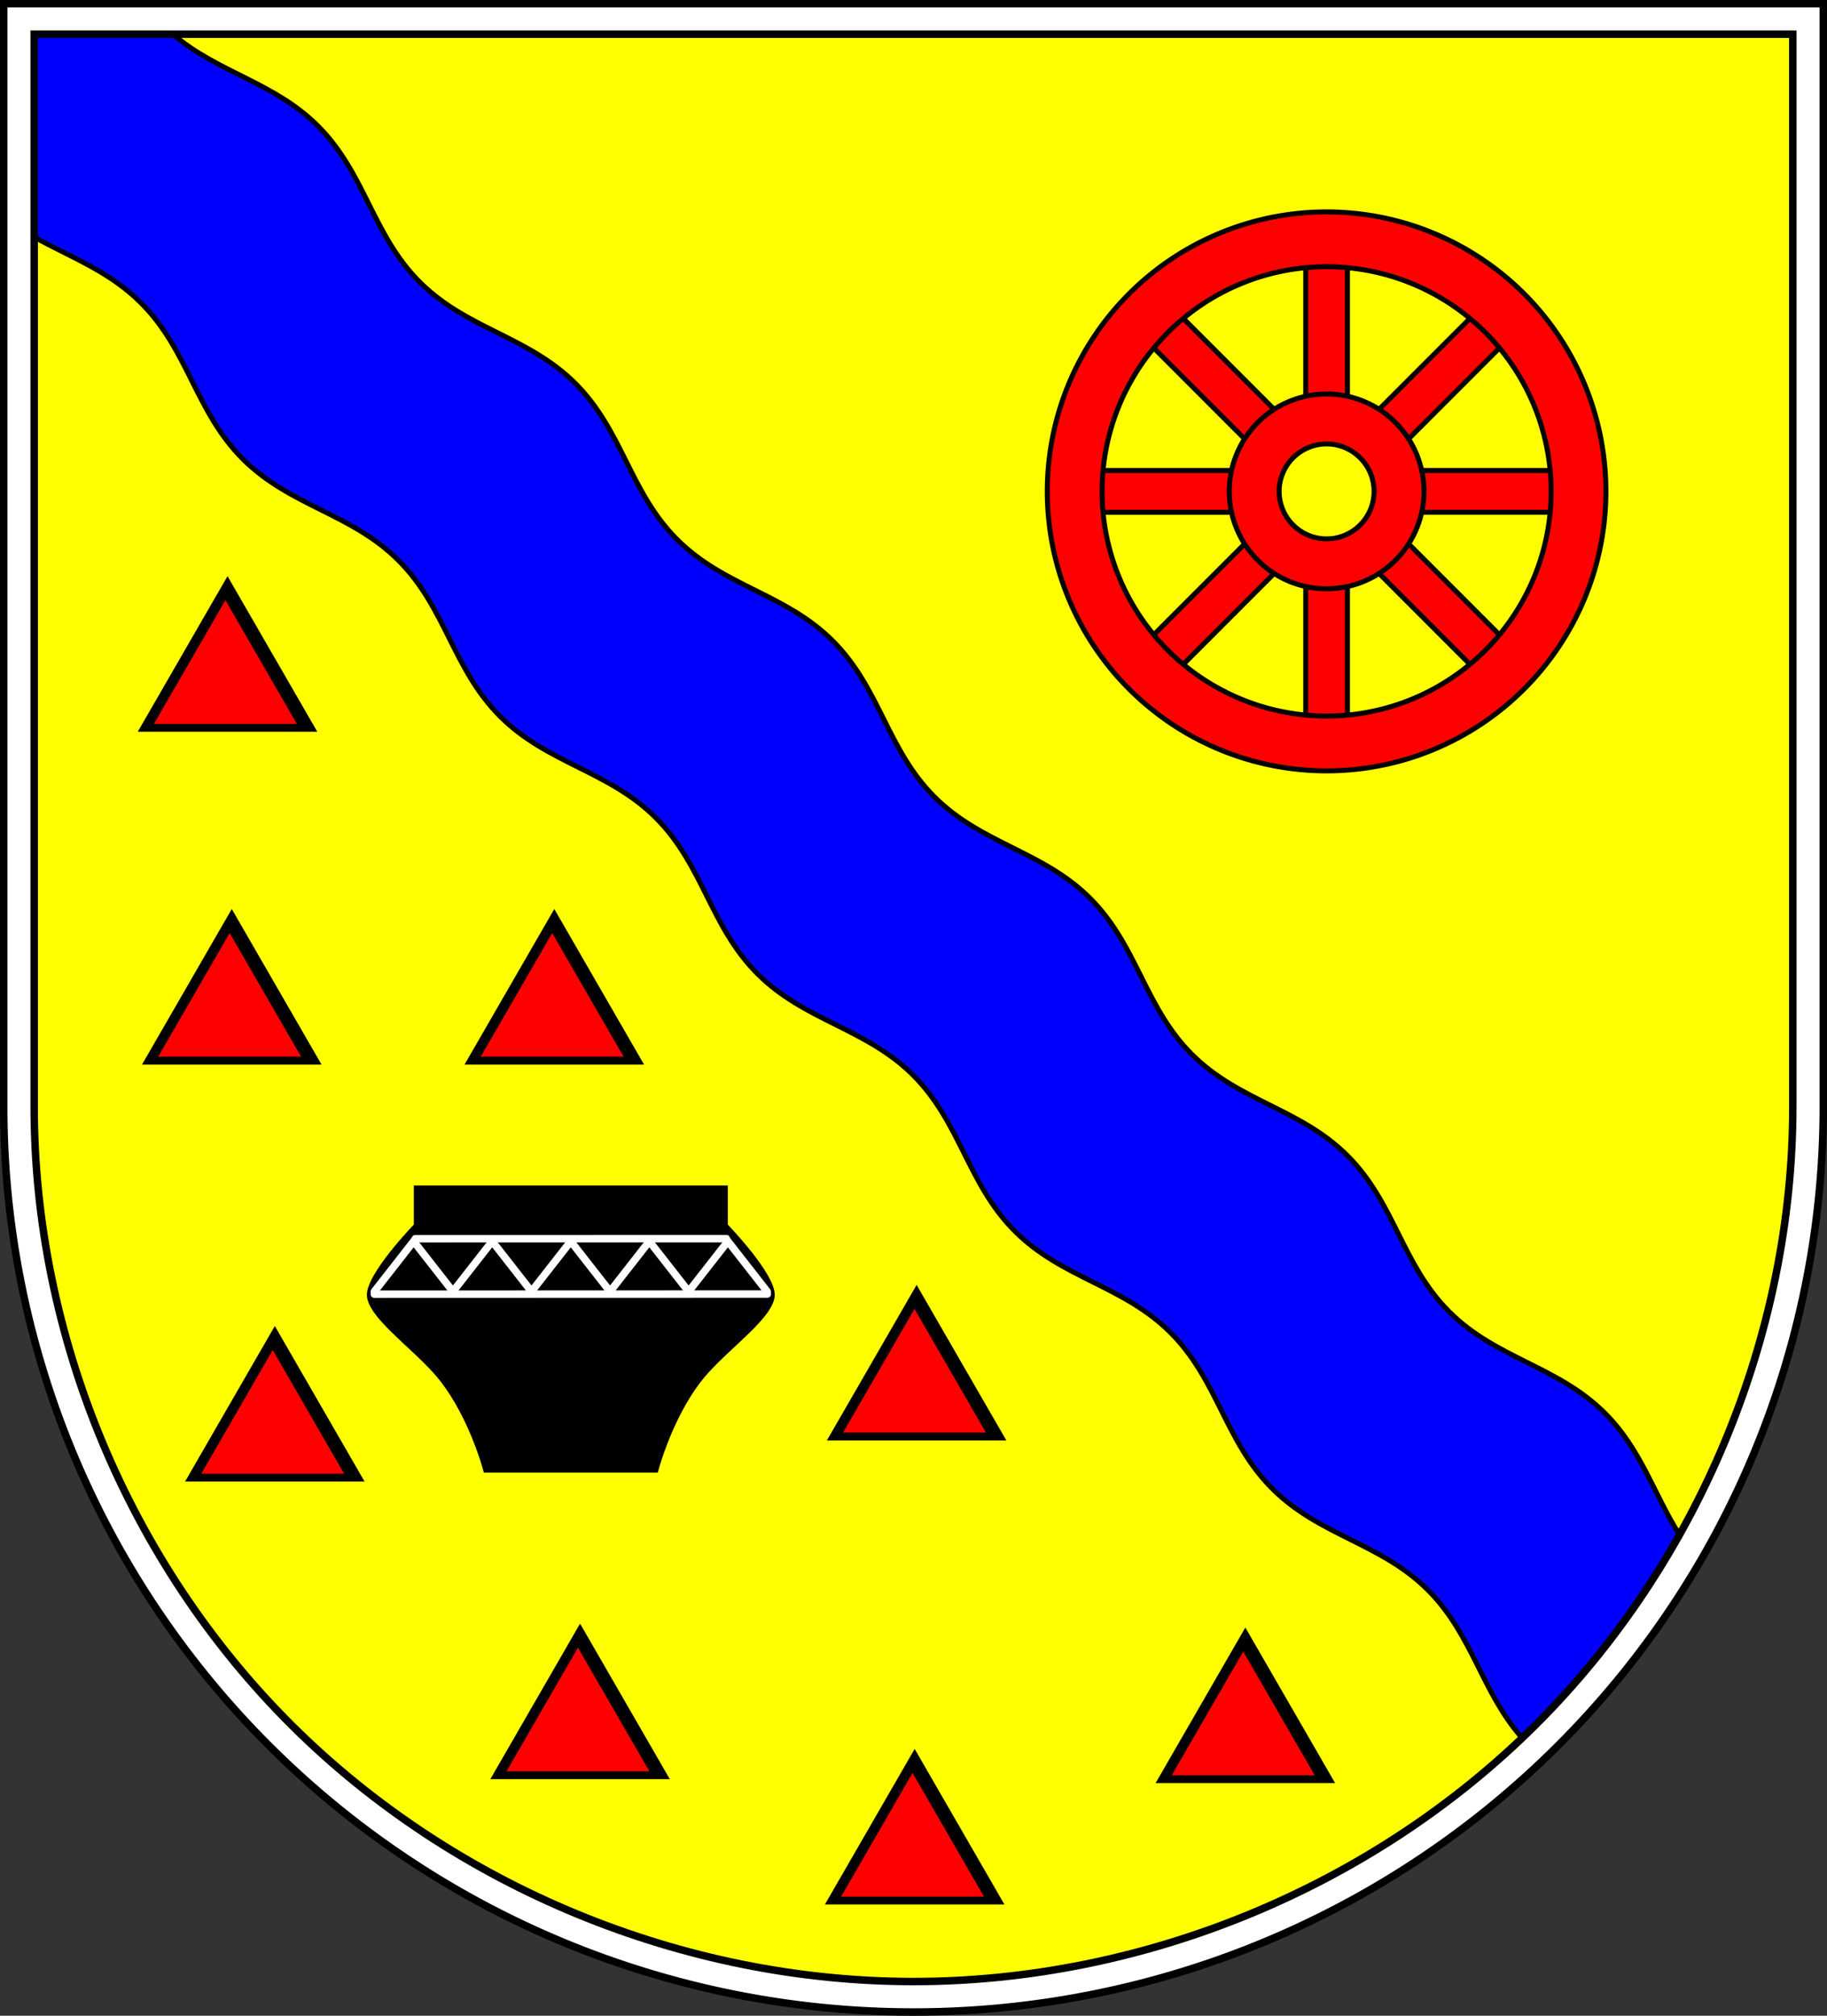 <?xml version="1.0" encoding="UTF-8" standalone="no"?>
<!-- Created with Inkscape (http://www.inkscape.org/) -->

<svg
   width="146.881mm"
   height="161.959mm"
   viewBox="0 0 146.881 161.959"
   version="1.1"
   id="svg2601"
   inkscape:version="1.2.2 (732a01da63, 2022-12-09)"
   sodipodi:docname="Wappen Osterrönfeld2.svg"
   xmlns:inkscape="http://www.inkscape.org/namespaces/inkscape"
   xmlns:sodipodi="http://sodipodi.sourceforge.net/DTD/sodipodi-0.dtd"
   xmlns="http://www.w3.org/2000/svg"
   xmlns:svg="http://www.w3.org/2000/svg">
  <rect x="0" y="0" width="146.881" height="161.959" fill="#333333" stroke="none"/>
  <sodipodi:namedview
     id="namedview2603"
     pagecolor="#ffffff"
     bordercolor="#666666"
     borderopacity="1.0"
     inkscape:showpageshadow="2"
     inkscape:pageopacity="0.0"
     inkscape:pagecheckerboard="0"
     inkscape:deskcolor="#d1d1d1"
     inkscape:document-units="mm"
     showgrid="false"
     inkscape:zoom="0.8744587"
     inkscape:cx="277.88619"
     inkscape:cy="307.04709"
     inkscape:current-layer="layer1" />
  <defs
     id="defs2598" />
  <g
     inkscape:label="Ebene 1"
     inkscape:groupmode="layer"
     id="layer1"
     transform="translate(-539.437,-68.779)">
    <g
       id="g2487"
       transform="translate(504.895,-4.468)">
      <path
         id="path1152"
         style="fill:#ffffff;stroke:#000000;stroke-width:0.6;stroke-linecap:round;stroke-dasharray:none"
         d="m 34.842,73.548 v 88.611 a 73.141,72.747 0 0 0 73.14,72.748 73.141,72.747 0 0 0 73.141,-72.748 V 73.548 Z" />
      <path
         id="path1327"
         style="fill:#ffff00;stroke:none;stroke-width:0.6;stroke-linecap:round;stroke-dasharray:none"
         sodipodi:type="inkscape:offset"
         inkscape:radius="-2.4471588"
         inkscape:original="M 38.265625 65.283203 L 38.265625 153.89453 A 73.140633 72.74736 0 0 0 111.4043 226.64258 A 73.140633 72.74736 0 0 0 184.54492 153.89453 L 184.54492 65.283203 L 38.265625 65.283203 z "
         d="m 40.713,67.73 v 86.164 c -1.76e-4,18.401 7.614,36.69 20.699,49.705 13.085,13.015 31.481,20.595 49.992,20.596 18.511,0 36.907,-7.58 49.992,-20.596 13.086,-13.015 20.701,-31.304 20.701,-49.705 V 67.73 Z"
         transform="translate(-3.423,8.264)" />
      <path
         id="path3529"
         style="fill:#0000ff;fill-opacity:1;stroke:#000000;stroke-width:0.4;stroke-dasharray:none"
         d="m 37.29,75.995 v 16.295 c 2.916,1.624 6.011,2.718 8.601,5.307 3.808,3.807 4.359,8.717 8.167,12.524 3.808,3.807 8.717,4.353 12.525,8.16 3.808,3.807 4.358,8.717 8.166,12.524 3.808,3.807 8.718,4.353 12.526,8.159 3.808,3.807 4.358,8.717 8.166,12.524 3.808,3.807 8.718,4.354 12.526,8.16 3.808,3.807 4.358,8.717 8.166,12.523 3.808,3.807 8.718,4.352 12.526,8.159 3.808,3.807 4.358,8.717 8.166,12.524 3.808,3.807 8.718,4.353 12.526,8.16 3.596,3.595 4.29,8.172 7.563,11.877 0.356,-0.339 0.71,-0.679 1.058,-1.026 4.558,-4.534 8.451,-9.709 11.591,-15.304 -2.052,-3.237 -3.055,-6.829 -5.993,-9.766 -3.808,-3.807 -8.718,-4.353 -12.526,-8.16 -3.808,-3.807 -4.358,-8.717 -8.166,-12.524 -3.808,-3.807 -8.718,-4.352 -12.526,-8.159 -3.808,-3.807 -4.358,-8.717 -8.166,-12.524 -3.808,-3.807 -8.718,-4.353 -12.526,-8.16 -3.808,-3.807 -4.358,-8.717 -8.166,-12.524 -3.808,-3.807 -8.718,-4.352 -12.526,-8.159 -3.808,-3.807 -4.358,-8.717 -8.166,-12.524 C 76.993,100.255 72.084,99.708 68.276,95.902 64.468,92.095 63.917,87.185 60.109,83.378 56.578,79.848 52.101,79.117 48.432,75.995 Z" />
      <path
         id="path2385"
         style="fill:none;stroke:#000000;stroke-width:0.6;stroke-linecap:round;stroke-dasharray:none"
         sodipodi:type="inkscape:offset"
         inkscape:radius="-2.4471588"
         inkscape:original="M 38.265625 65.283203 L 38.265625 153.89453 A 73.140633 72.74736 0 0 0 111.4043 226.64258 A 73.140633 72.74736 0 0 0 184.54492 153.89453 L 184.54492 65.283203 L 38.265625 65.283203 z "
         d="m 40.713,67.73 v 86.164 c -1.76e-4,18.401 7.614,36.69 20.699,49.705 13.085,13.015 31.481,20.595 49.992,20.596 18.511,0 36.907,-7.58 49.992,-20.596 13.086,-13.015 20.701,-31.304 20.701,-49.705 V 67.73 Z"
         transform="translate(-3.423,8.264)" />
      <g
         id="g2012"
         transform="translate(-201.937,8.315)">
        <g
           id="g1999"
           style="stroke:#000000">
          <rect
             style="fill:#ff0000;stroke:#000000;stroke-width:0.4;stroke-linecap:round;stroke-dasharray:none"
             id="rect1862"
             width="3.354"
             height="14.708"
             x="341.454"
             y="84.003"
             inkscape:transform-center-x="0.0002561001"
             inkscape:transform-center-y="-13.056898" />
          <rect
             style="fill:#ff0000;stroke:#000000;stroke-width:0.4;stroke-linecap:round;stroke-dasharray:none"
             id="rect1916"
             width="3.354"
             height="14.708"
             x="314.785"
             y="-189.209"
             inkscape:transform-center-x="-9.2324542"
             inkscape:transform-center-y="-9.2327972"
             transform="rotate(45)" />
          <rect
             style="fill:#ff0000;stroke:#000000;stroke-width:0.4;stroke-linecap:round;stroke-dasharray:none"
             id="rect1918"
             width="3.354"
             height="14.708"
             x="102.737"
             y="-363.542"
             inkscape:transform-center-x="-13.056894"
             inkscape:transform-center-y="-0.00024207707"
             transform="rotate(90)" />
          <rect
             style="fill:#ff0000;stroke:#000000;stroke-width:0.4;stroke-linecap:round;stroke-dasharray:none"
             id="rect1920"
             width="3.354"
             height="14.708"
             x="-170.476"
             y="-336.873"
             inkscape:transform-center-x="-9.2327984"
             inkscape:transform-center-y="9.2324573"
             transform="rotate(135)" />
          <rect
             style="fill:#ff0000;stroke:#000000;stroke-width:0.4;stroke-linecap:round;stroke-dasharray:none"
             id="rect1922"
             width="3.354"
             height="14.708"
             x="-344.808"
             y="-124.825"
             inkscape:transform-center-x="-0.00023052403"
             inkscape:transform-center-y="13.056908"
             transform="scale(-1)" />
          <rect
             style="fill:#ff0000;stroke:#000000;stroke-width:0.4;stroke-linecap:round;stroke-dasharray:none"
             id="rect1924"
             width="3.354"
             height="14.708"
             x="-318.14"
             y="148.387"
             inkscape:transform-center-x="9.2324561"
             inkscape:transform-center-y="9.2328014"
             transform="rotate(-135)" />
          <rect
             style="fill:#ff0000;stroke:#000000;stroke-width:0.4;stroke-linecap:round;stroke-dasharray:none"
             id="rect1926"
             width="3.354"
             height="14.708"
             x="-106.092"
             y="322.72"
             inkscape:transform-center-x="13.056919"
             inkscape:transform-center-y="0.00025206997"
             transform="rotate(-90)" />
          <rect
             style="fill:#ff0000;stroke:#000000;stroke-width:0.4;stroke-linecap:round;stroke-dasharray:none"
             id="rect1928"
             width="3.354"
             height="14.708"
             x="167.121"
             y="296.051"
             inkscape:transform-center-x="9.2327997"
             inkscape:transform-center-y="-9.2324531"
             transform="rotate(-45)" />
        </g>
        <path
           id="path1640"
           style="fill:#ff0000;stroke:#000000;stroke-width:0.4;stroke-linecap:round;stroke-dasharray:none"
           d="M 343.131,81.958 A 22.456,22.456 0 0 0 320.675,104.414 a 22.456,22.456 0 0 0 22.456,22.455 22.456,22.456 0 0 0 22.456,-22.455 22.456,22.456 0 0 0 -22.456,-22.456 z m 0,4.404 a 18.051,18.051 0 0 1 18.051,18.052 18.051,18.051 0 0 1 -18.051,18.051 18.051,18.051 0 0 1 -18.051,-18.051 18.051,18.051 0 0 1 18.051,-18.052 z" />
        <path
           id="circle1800"
           style="fill:#ff0000;stroke:#000000;stroke-width:0.4;stroke-linecap:round;stroke-dasharray:none"
           d="m 343.131,96.588 a 7.826,7.826 0 0 0 -7.826,7.826 7.826,7.826 0 0 0 7.826,7.826 7.826,7.826 0 0 0 7.826,-7.826 7.826,7.826 0 0 0 -7.826,-7.826 z m 0,4.012 a 3.815,3.815 0 0 1 3.815,3.815 3.815,3.815 0 0 1 -3.815,3.815 3.815,3.815 0 0 1 -3.815,-3.815 3.815,3.815 0 0 1 3.815,-3.815 z" />
      </g>
      <g
         id="g2367"
         transform="translate(-201.882,7.98)">
        <path
           id="path2076"
           style="fill:#000000;stroke:#000000;stroke-width:0.1;stroke-linecap:round;stroke-dasharray:none"
           d="m 269.744,160.567 v 3.114 c 0,0 -3.891,4.011 -3.773,5.702 0.118,1.691 3.377,3.98 5.349,6.174 2.792,3.107 4.042,7.98 4.042,7.98 h 6.952 6.953 c 0,0 1.249,-4.873 4.042,-7.98 1.972,-2.194 5.231,-4.483 5.349,-6.174 0.118,-1.691 -3.773,-5.702 -3.773,-5.702 v -3.114 H 282.313 Z" />
        <path
           style="fill:none;stroke:#ffffff;stroke-width:0.6;stroke-linecap:round;stroke-dasharray:none"
           d="m 266.521,169.038 3.158,-4.038 3.158,4.038 3.158,-4.038 3.158,4.038 3.158,-4.038 3.158,4.038 3.158,-4.038 3.158,4.038 3.158,-4.038 3.158,4.038"
           id="path2351" />
        <path
           style="fill:none;stroke:#ffffff;stroke-width:0.6;stroke-linecap:round;stroke-dasharray:none"
           d="m 269.825,164.794 24.984,-0.007"
           id="path2355"
           sodipodi:nodetypes="cc" />
        <path
           style="fill:none;stroke:#ffffff;stroke-width:0.6;stroke-linecap:round;stroke-dasharray:none"
           d="m 266.521,169.251 31.589,-0.01"
           id="path2359"
           sodipodi:nodetypes="cc" />
      </g>
      <g
         id="g1096"
         transform="translate(-201.017,9.137)">
        <g
           id="g1022">
          <path
             sodipodi:type="star"
             style="fill:#000000;stroke:none;stroke-width:0.094;stroke-linecap:round;stroke-dasharray:none"
             id="path858"
             inkscape:flatsided="true"
             sodipodi:sides="3"
             sodipodi:cx="317.01831"
             sodipodi:cy="172.74716"
             sodipodi:r1="7.8232727"
             sodipodi:r2="3.9116364"
             sodipodi:arg1="0.52359878"
             sodipodi:arg2="1.5707963"
             inkscape:rounded="0"
             inkscape:randomized="0"
             d="m 323.793,176.659 -13.55,0 6.775,-11.735 z"
             inkscape:transform-center-x="1.4454906e-05"
             inkscape:transform-center-y="-2.083756"
             transform="matrix(1.065,0,0,1.065,-28.374,-8.295)" />
          <path
             sodipodi:type="star"
             style="fill:#ff0000;stroke:none;stroke-width:0.118;stroke-linecap:round;stroke-dasharray:none"
             id="path1018"
             inkscape:flatsided="true"
             sodipodi:sides="3"
             sodipodi:cx="317.01831"
             sodipodi:cy="172.74716"
             sodipodi:r1="7.8232727"
             sodipodi:r2="3.9116364"
             sodipodi:arg1="0.52359878"
             sodipodi:arg2="1.5707963"
             inkscape:rounded="0"
             inkscape:randomized="0"
             d="m 323.793,176.659 -13.55,0 6.775,-11.735 z"
             inkscape:transform-center-x="1.1652697e-05"
             inkscape:transform-center-y="-1.6573053"
             transform="matrix(0.848,0,0,0.847,40.249,29.588)" />
        </g>
        <g
           id="g1028"
           transform="translate(-0.157,37.282)">
          <path
             sodipodi:type="star"
             style="fill:#000000;stroke:none;stroke-width:0.094;stroke-linecap:round;stroke-dasharray:none"
             id="path1024"
             inkscape:flatsided="true"
             sodipodi:sides="3"
             sodipodi:cx="317.01831"
             sodipodi:cy="172.74716"
             sodipodi:r1="7.8232727"
             sodipodi:r2="3.9116364"
             sodipodi:arg1="0.52359878"
             sodipodi:arg2="1.5707963"
             inkscape:rounded="0"
             inkscape:randomized="0"
             d="m 323.793,176.659 -13.55,0 6.775,-11.735 z"
             inkscape:transform-center-x="1.4454906e-05"
             inkscape:transform-center-y="-2.083756"
             transform="matrix(1.065,0,0,1.065,-28.374,-8.295)" />
          <path
             sodipodi:type="star"
             style="fill:#ff0000;stroke:none;stroke-width:0.118;stroke-linecap:round;stroke-dasharray:none"
             id="path1026"
             inkscape:flatsided="true"
             sodipodi:sides="3"
             sodipodi:cx="317.01831"
             sodipodi:cy="172.74716"
             sodipodi:r1="7.8232727"
             sodipodi:r2="3.9116364"
             sodipodi:arg1="0.52359878"
             sodipodi:arg2="1.5707963"
             inkscape:rounded="0"
             inkscape:randomized="0"
             d="m 323.793,176.659 -13.55,0 6.775,-11.735 z"
             inkscape:transform-center-x="1.1652697e-05"
             inkscape:transform-center-y="-1.6573053"
             transform="matrix(0.848,0,0,0.847,40.249,29.588)" />
        </g>
        <g
           id="g1034"
           transform="translate(26.428,27.529)">
          <path
             sodipodi:type="star"
             style="fill:#000000;stroke:none;stroke-width:0.094;stroke-linecap:round;stroke-dasharray:none"
             id="path1030"
             inkscape:flatsided="true"
             sodipodi:sides="3"
             sodipodi:cx="317.01831"
             sodipodi:cy="172.74716"
             sodipodi:r1="7.8232727"
             sodipodi:r2="3.9116364"
             sodipodi:arg1="0.52359878"
             sodipodi:arg2="1.5707963"
             inkscape:rounded="0"
             inkscape:randomized="0"
             d="m 323.793,176.659 -13.55,0 6.775,-11.735 z"
             inkscape:transform-center-x="1.4454906e-05"
             inkscape:transform-center-y="-2.083756"
             transform="matrix(1.065,0,0,1.065,-28.374,-8.295)" />
          <path
             sodipodi:type="star"
             style="fill:#ff0000;stroke:none;stroke-width:0.118;stroke-linecap:round;stroke-dasharray:none"
             id="path1032"
             inkscape:flatsided="true"
             sodipodi:sides="3"
             sodipodi:cx="317.01831"
             sodipodi:cy="172.74716"
             sodipodi:r1="7.8232727"
             sodipodi:r2="3.9116364"
             sodipodi:arg1="0.52359878"
             sodipodi:arg2="1.5707963"
             inkscape:rounded="0"
             inkscape:randomized="0"
             d="m 323.793,176.659 -13.55,0 6.775,-11.735 z"
             inkscape:transform-center-x="1.1652697e-05"
             inkscape:transform-center-y="-1.6573053"
             transform="matrix(0.848,0,0,0.847,40.249,29.588)" />
        </g>
        <g
           id="g1040"
           transform="translate(-51.597,3.303)">
          <path
             sodipodi:type="star"
             style="fill:#000000;stroke:none;stroke-width:0.094;stroke-linecap:round;stroke-dasharray:none"
             id="path1036"
             inkscape:flatsided="true"
             sodipodi:sides="3"
             sodipodi:cx="317.01831"
             sodipodi:cy="172.74716"
             sodipodi:r1="7.8232727"
             sodipodi:r2="3.9116364"
             sodipodi:arg1="0.52359878"
             sodipodi:arg2="1.5707963"
             inkscape:rounded="0"
             inkscape:randomized="0"
             d="m 323.793,176.659 -13.55,0 6.775,-11.735 z"
             inkscape:transform-center-x="1.4454906e-05"
             inkscape:transform-center-y="-2.083756"
             transform="matrix(1.065,0,0,1.065,-28.374,-8.295)" />
          <path
             sodipodi:type="star"
             style="fill:#ff0000;stroke:none;stroke-width:0.118;stroke-linecap:round;stroke-dasharray:none"
             id="path1038"
             inkscape:flatsided="true"
             sodipodi:sides="3"
             sodipodi:cx="317.01831"
             sodipodi:cy="172.74716"
             sodipodi:r1="7.8232727"
             sodipodi:r2="3.9116364"
             sodipodi:arg1="0.52359878"
             sodipodi:arg2="1.5707963"
             inkscape:rounded="0"
             inkscape:randomized="0"
             d="m 323.793,176.659 -13.55,0 6.775,-11.735 z"
             inkscape:transform-center-x="1.1652697e-05"
             inkscape:transform-center-y="-1.6573053"
             transform="matrix(0.848,0,0,0.847,40.249,29.588)" />
        </g>
        <g
           id="g1046"
           transform="translate(-27.057,27.215)">
          <path
             sodipodi:type="star"
             style="fill:#000000;stroke:none;stroke-width:0.094;stroke-linecap:round;stroke-dasharray:none"
             id="path1042"
             inkscape:flatsided="true"
             sodipodi:sides="3"
             sodipodi:cx="317.01831"
             sodipodi:cy="172.74716"
             sodipodi:r1="7.8232727"
             sodipodi:r2="3.9116364"
             sodipodi:arg1="0.52359878"
             sodipodi:arg2="1.5707963"
             inkscape:rounded="0"
             inkscape:randomized="0"
             d="m 323.793,176.659 -13.55,0 6.775,-11.735 z"
             inkscape:transform-center-x="1.4454906e-05"
             inkscape:transform-center-y="-2.083756"
             transform="matrix(1.065,0,0,1.065,-28.374,-8.295)" />
          <path
             sodipodi:type="star"
             style="fill:#ff0000;stroke:none;stroke-width:0.118;stroke-linecap:round;stroke-dasharray:none"
             id="path1044"
             inkscape:flatsided="true"
             sodipodi:sides="3"
             sodipodi:cx="317.01831"
             sodipodi:cy="172.74716"
             sodipodi:r1="7.8232727"
             sodipodi:r2="3.9116364"
             sodipodi:arg1="0.52359878"
             sodipodi:arg2="1.5707963"
             inkscape:rounded="0"
             inkscape:randomized="0"
             d="m 323.793,176.659 -13.55,0 6.775,-11.735 z"
             inkscape:transform-center-x="1.1652697e-05"
             inkscape:transform-center-y="-1.6573053"
             transform="matrix(0.848,0,0,0.847,40.249,29.588)" />
        </g>
        <g
           id="g1058"
           transform="translate(-55.058,-30.203)">
          <path
             sodipodi:type="star"
             style="fill:#000000;stroke:none;stroke-width:0.094;stroke-linecap:round;stroke-dasharray:none"
             id="path1054"
             inkscape:flatsided="true"
             sodipodi:sides="3"
             sodipodi:cx="317.01831"
             sodipodi:cy="172.74716"
             sodipodi:r1="7.8232727"
             sodipodi:r2="3.9116364"
             sodipodi:arg1="0.52359878"
             sodipodi:arg2="1.5707963"
             inkscape:rounded="0"
             inkscape:randomized="0"
             d="m 323.793,176.659 -13.55,0 6.775,-11.735 z"
             inkscape:transform-center-x="1.4454906e-05"
             inkscape:transform-center-y="-2.083756"
             transform="matrix(1.065,0,0,1.065,-28.374,-8.295)" />
          <path
             sodipodi:type="star"
             style="fill:#ff0000;stroke:none;stroke-width:0.118;stroke-linecap:round;stroke-dasharray:none"
             id="path1056"
             inkscape:flatsided="true"
             sodipodi:sides="3"
             sodipodi:cx="317.01831"
             sodipodi:cy="172.74716"
             sodipodi:r1="7.8232727"
             sodipodi:r2="3.9116364"
             sodipodi:arg1="0.52359878"
             sodipodi:arg2="1.5707963"
             inkscape:rounded="0"
             inkscape:randomized="0"
             d="m 323.793,176.659 -13.55,0 6.775,-11.735 z"
             inkscape:transform-center-x="1.1652697e-05"
             inkscape:transform-center-y="-1.6573053"
             transform="matrix(0.848,0,0,0.847,40.249,29.588)" />
        </g>
        <g
           id="g1064"
           transform="translate(-29.129,-30.203)">
          <path
             sodipodi:type="star"
             style="fill:#000000;stroke:none;stroke-width:0.094;stroke-linecap:round;stroke-dasharray:none"
             id="path1060"
             inkscape:flatsided="true"
             sodipodi:sides="3"
             sodipodi:cx="317.01831"
             sodipodi:cy="172.74716"
             sodipodi:r1="7.8232727"
             sodipodi:r2="3.9116364"
             sodipodi:arg1="0.52359878"
             sodipodi:arg2="1.5707963"
             inkscape:rounded="0"
             inkscape:randomized="0"
             d="m 323.793,176.659 -13.55,0 6.775,-11.735 z"
             inkscape:transform-center-x="1.4454906e-05"
             inkscape:transform-center-y="-2.083756"
             transform="matrix(1.065,0,0,1.065,-28.374,-8.295)" />
          <path
             sodipodi:type="star"
             style="fill:#ff0000;stroke:none;stroke-width:0.118;stroke-linecap:round;stroke-dasharray:none"
             id="path1062"
             inkscape:flatsided="true"
             sodipodi:sides="3"
             sodipodi:cx="317.01831"
             sodipodi:cy="172.74716"
             sodipodi:r1="7.8232727"
             sodipodi:r2="3.9116364"
             sodipodi:arg1="0.52359878"
             sodipodi:arg2="1.5707963"
             inkscape:rounded="0"
             inkscape:randomized="0"
             d="m 323.793,176.659 -13.55,0 6.775,-11.735 z"
             inkscape:transform-center-x="1.1652697e-05"
             inkscape:transform-center-y="-1.6573053"
             transform="matrix(0.848,0,0,0.847,40.249,29.588)" />
        </g>
        <g
           id="g1070"
           transform="translate(-55.4,-56.946)">
          <path
             sodipodi:type="star"
             style="fill:#000000;stroke:none;stroke-width:0.094;stroke-linecap:round;stroke-dasharray:none"
             id="path1066"
             inkscape:flatsided="true"
             sodipodi:sides="3"
             sodipodi:cx="317.01831"
             sodipodi:cy="172.74716"
             sodipodi:r1="7.8232727"
             sodipodi:r2="3.9116364"
             sodipodi:arg1="0.52359878"
             sodipodi:arg2="1.5707963"
             inkscape:rounded="0"
             inkscape:randomized="0"
             d="m 323.793,176.659 -13.55,0 6.775,-11.735 z"
             inkscape:transform-center-x="1.4454906e-05"
             inkscape:transform-center-y="-2.083756"
             transform="matrix(1.065,0,0,1.065,-28.374,-8.295)" />
          <path
             sodipodi:type="star"
             style="fill:#ff0000;stroke:none;stroke-width:0.118;stroke-linecap:round;stroke-dasharray:none"
             id="path1068"
             inkscape:flatsided="true"
             sodipodi:sides="3"
             sodipodi:cx="317.01831"
             sodipodi:cy="172.74716"
             sodipodi:r1="7.8232727"
             sodipodi:r2="3.9116364"
             sodipodi:arg1="0.52359878"
             sodipodi:arg2="1.5707963"
             inkscape:rounded="0"
             inkscape:randomized="0"
             d="m 323.793,176.659 -13.55,0 6.775,-11.735 z"
             inkscape:transform-center-x="1.1652697e-05"
             inkscape:transform-center-y="-1.6573053"
             transform="matrix(0.848,0,0,0.847,40.249,29.588)" />
        </g>
      </g>
    </g>
  </g>
</svg>
